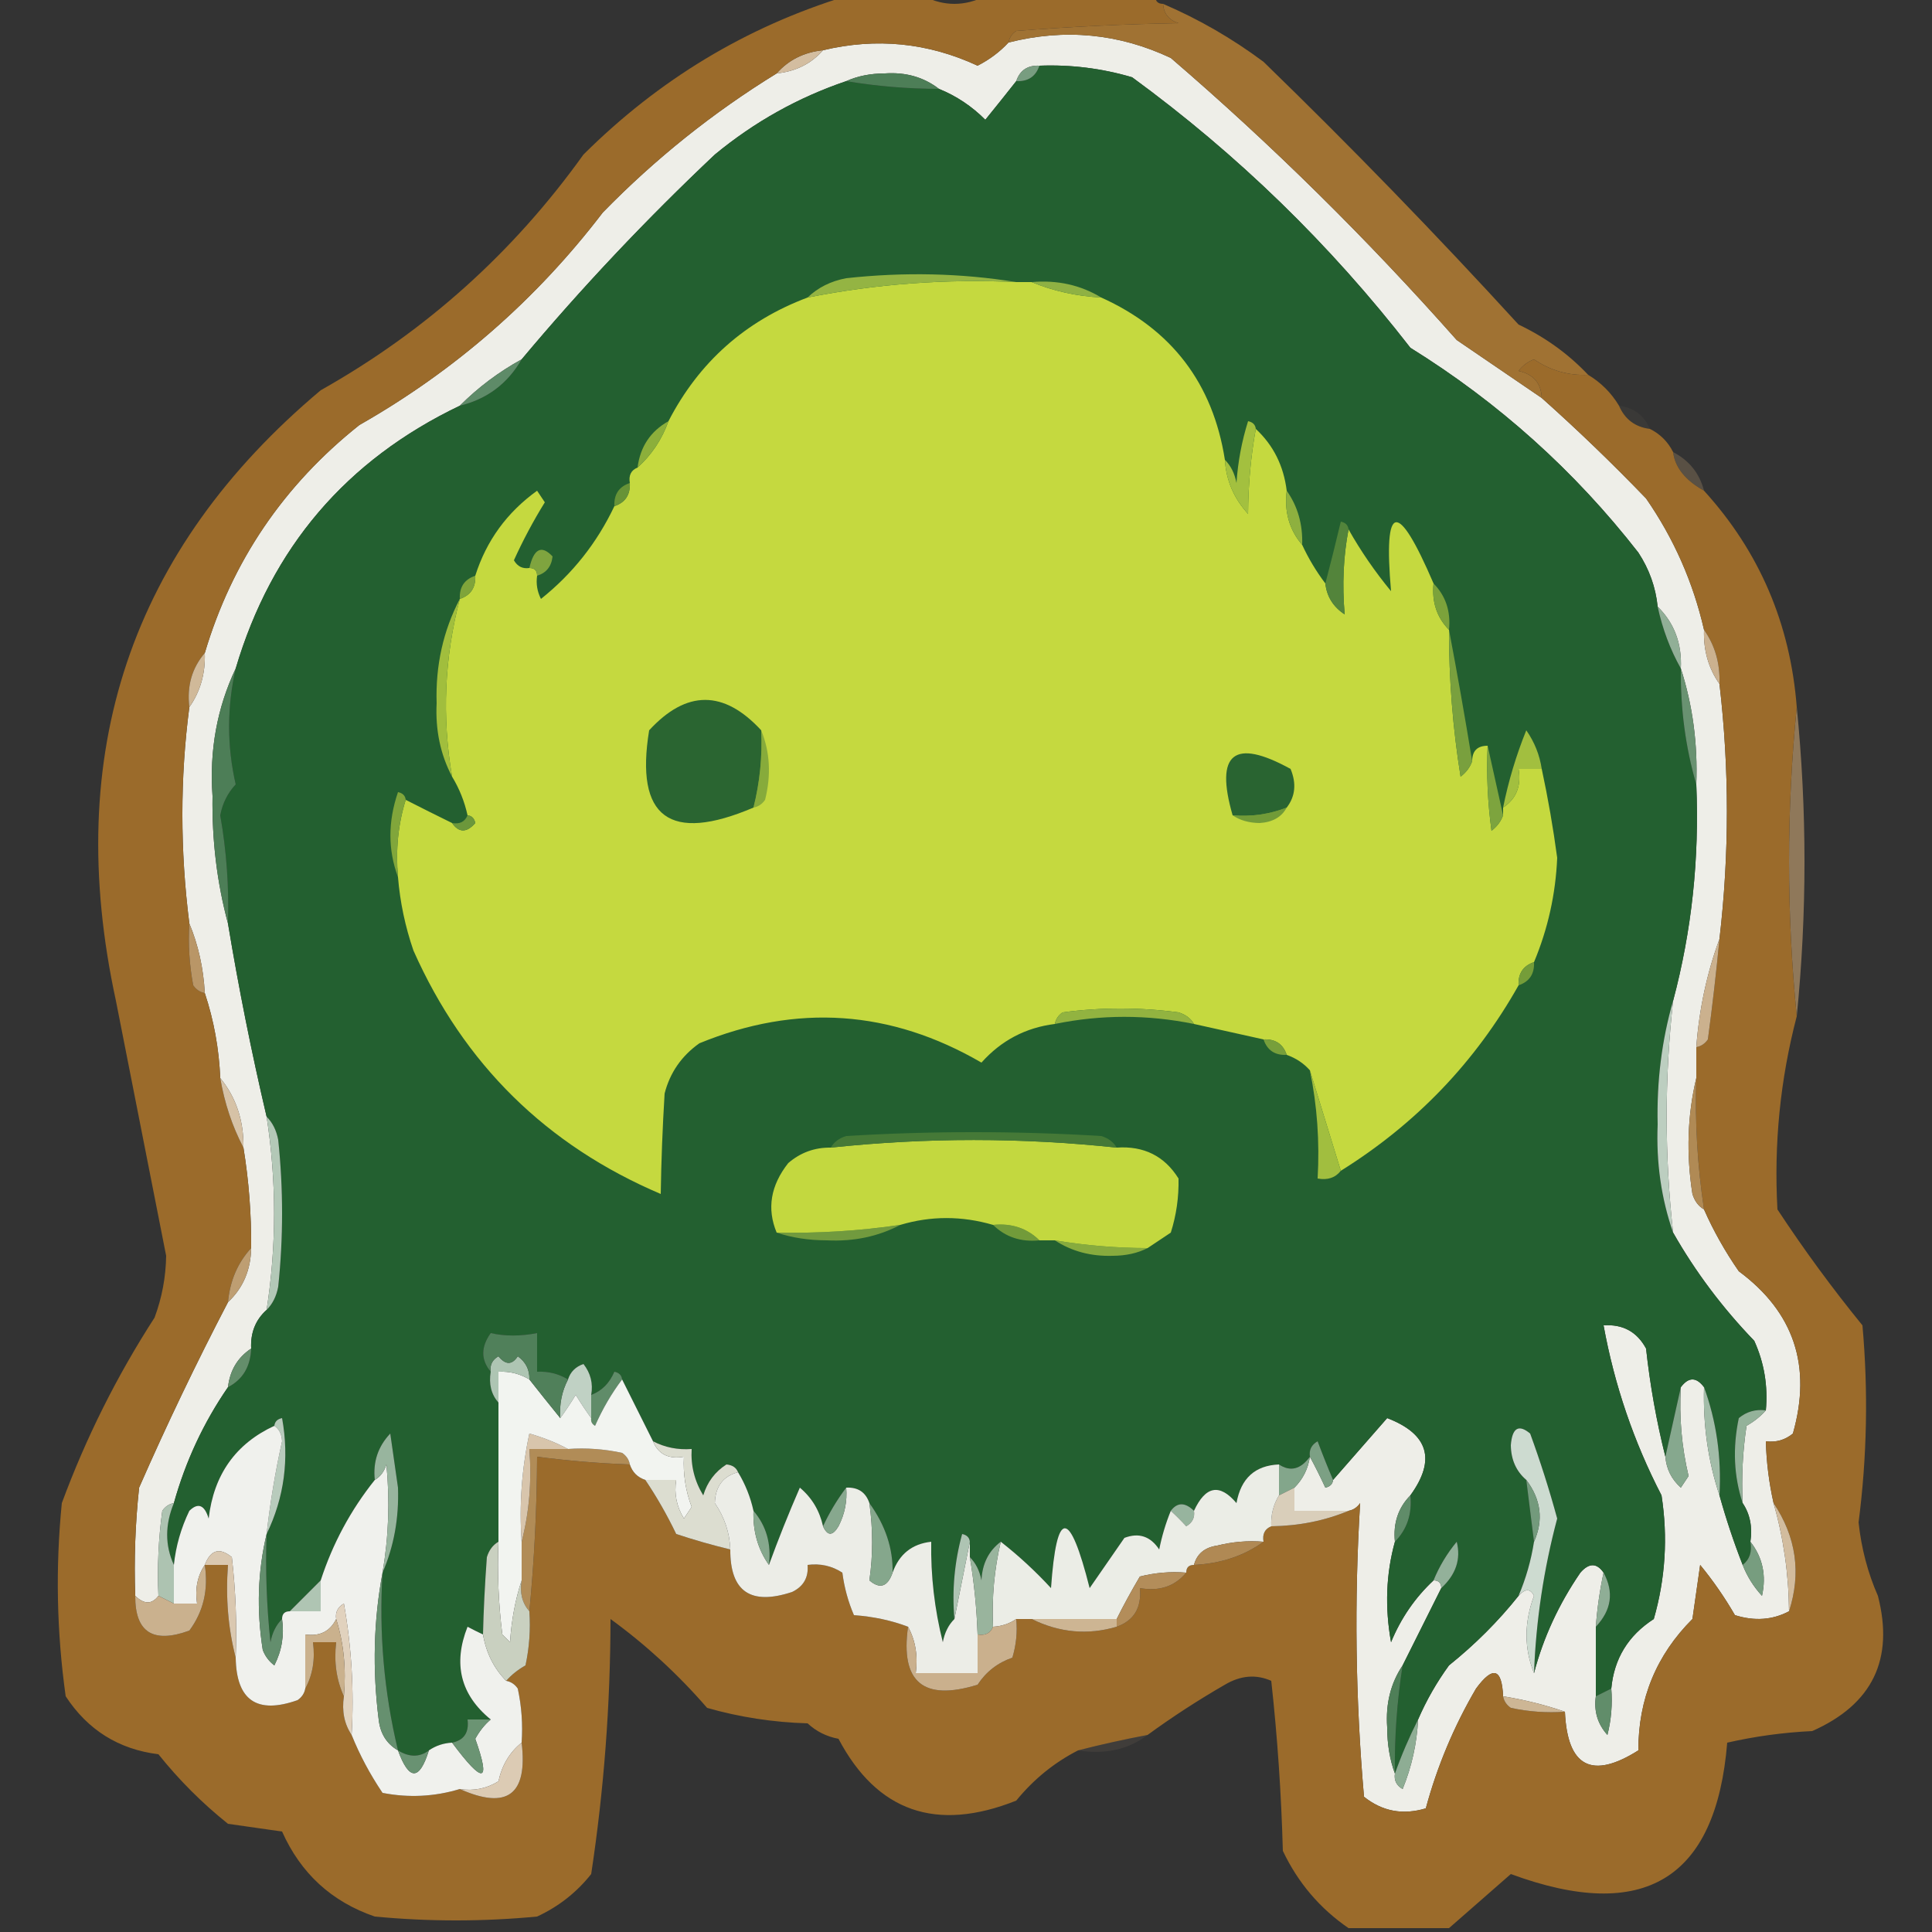 <?xml version="1.0" encoding="UTF-8"?>
<!DOCTYPE svg>
<svg xmlns="http://www.w3.org/2000/svg" version="1.1" width="250px" height="250px" style="shape-rendering:geometricPrecision; text-rendering:geometricPrecision; image-rendering:optimizeQuality; fill-rule:evenodd; clip-rule:evenodd" xmlns:xlink="http://www.w3.org/1999/xlink">
<rect width="100%" height="100%" fill="#333333" stroke="none"/>
<g><path style="opacity:1" fill="#eeeee8" d="M 199.5,51.5 C 204.105,55.602 208.605,59.936 213,64.5C 216.594,69.688 219.094,75.355 220.5,81.5C 220.41,84.152 221.076,86.486 222.5,88.5C 223.781,99.489 223.781,110.489 222.5,121.5C 220.87,125.911 219.87,130.578 219.5,135.5C 219.5,136.833 219.5,138.167 219.5,139.5C 218.35,144.316 218.184,149.316 219,154.5C 219.278,155.416 219.778,156.082 220.5,156.5C 221.723,159.274 223.223,161.941 225,164.5C 232.145,169.786 234.479,176.786 232,185.5C 230.989,186.337 229.822,186.67 228.5,186.5C 228.575,189.206 228.908,191.873 229.5,194.5C 230.796,199.062 231.462,203.729 231.5,208.5C 229.372,209.629 227.039,209.796 224.5,209C 223.181,206.715 221.681,204.548 220,202.5C 219.667,204.833 219.333,207.167 219,209.5C 214.332,214.162 211.999,219.828 212,226.5C 205.983,230.3 202.816,228.633 202.5,221.5C 199.997,220.629 197.33,219.963 194.5,219.5C 194.344,215.865 193.178,215.532 191,218.5C 188.138,223.389 185.971,228.555 184.5,234C 181.534,234.895 178.867,234.395 176.5,232.5C 175.394,219.793 175.227,207.126 176,194.5C 175.617,195.056 175.117,195.389 174.5,195.5C 172.167,195.5 169.833,195.5 167.5,195.5C 167.5,194.5 167.5,193.5 167.5,192.5C 168.6,191.395 169.267,190.062 169.5,188.5C 170.161,189.718 170.828,191.051 171.5,192.5C 172.107,192.376 172.44,192.043 172.5,191.5C 174.811,188.853 177.144,186.186 179.5,183.5C 184.846,185.555 185.846,188.888 182.5,193.5C 180.926,195.102 180.259,197.102 180.5,199.5C 179.353,203.646 179.186,207.98 180,212.5C 181.276,209.401 183.11,206.734 185.5,204.5C 186.167,204.5 186.5,204.833 186.5,205.5C 184.82,208.86 183.153,212.193 181.5,215.5C 179.953,217.807 179.287,220.473 179.5,223.5C 179.505,225.696 179.838,227.696 180.5,229.5C 180.369,230.376 180.702,231.043 181.5,231.5C 182.678,228.609 183.345,225.609 183.5,222.5C 184.569,220.031 185.902,217.698 187.5,215.5C 190.882,212.785 193.882,209.785 196.5,206.5C 197.363,205.537 198.03,205.537 198.5,206.5C 197.212,209.967 197.212,213.3 198.5,216.5C 199.708,211.908 201.708,207.574 204.5,203.5C 205.614,202.224 206.614,202.224 207.5,203.5C 207.007,205.806 206.674,208.139 206.5,210.5C 206.5,213.5 206.5,216.5 206.5,219.5C 206.231,221.429 206.731,223.095 208,224.5C 208.495,222.527 208.662,220.527 208.5,218.5C 208.858,214.633 210.691,211.633 214,209.5C 215.506,204.254 215.839,198.921 215,193.5C 211.408,186.557 208.908,179.224 207.5,171.5C 209.993,171.329 211.826,172.329 213,174.5C 213.516,179.243 214.349,183.91 215.5,188.5C 215.628,190.09 216.295,191.423 217.5,192.5C 217.833,192 218.167,191.5 218.5,191C 217.606,187.224 217.272,183.39 217.5,179.5C 218.5,178.167 219.5,178.167 220.5,179.5C 220.362,184.414 221.028,189.081 222.5,193.5C 223.346,196.548 224.346,199.548 225.5,202.5C 226.072,203.973 226.905,205.307 228,206.5C 228.588,203.861 228.088,201.527 226.5,199.5C 226.784,197.585 226.451,195.919 225.5,194.5C 225.335,191.15 225.502,187.817 226,184.5C 226.995,183.934 227.828,183.267 228.5,182.5C 228.789,179.351 228.289,176.351 227,173.5C 222.874,169.22 219.374,164.554 216.5,159.5C 215.387,149.512 215.387,139.512 216.5,129.5C 218.908,120.457 219.908,111.124 219.5,101.5C 219.698,96.25 219.031,91.25 217.5,86.5C 217.655,83.284 216.655,80.617 214.5,78.5C 214.245,75.984 213.411,73.65 212,71.5C 203.761,60.929 193.928,52.096 182.5,45C 172.128,31.628 160.128,19.961 146.5,10C 142.582,8.844 138.582,8.344 134.5,8.5C 132.973,8.427 131.973,9.094 131.5,10.5C 130.221,12.123 128.887,13.79 127.5,15.5C 125.754,13.748 123.754,12.415 121.5,11.5C 119.538,9.983 117.205,9.316 114.5,9.5C 112.631,9.507 110.964,9.84 109.5,10.5C 103.274,12.614 97.607,15.781 92.5,20C 83.596,28.401 75.263,37.234 67.5,46.5C 64.545,48.122 61.879,50.122 59.5,52.5C 44.797,59.536 35.13,70.87 30.5,86.5C 28.083,91.609 27.083,97.109 27.5,103C 27.415,108.734 28.082,114.234 29.5,119.5C 30.888,127.879 32.555,136.212 34.5,144.5C 35.792,152.838 35.792,161.171 34.5,169.5C 33.069,170.78 32.402,172.447 32.5,174.5C 30.75,175.659 29.75,177.326 29.5,179.5C 26.352,184.067 24.019,189.067 22.5,194.5C 21.883,194.611 21.383,194.944 21,195.5C 20.501,199.152 20.335,202.818 20.5,206.5C 19.652,207.625 18.652,207.625 17.5,206.5C 17.334,201.821 17.501,197.155 18,192.5C 21.574,184.352 25.408,176.352 29.5,168.5C 31.448,166.68 32.448,164.346 32.5,161.5C 32.533,157.131 32.2,152.798 31.5,148.5C 31.554,145.008 30.554,142.008 28.5,139.5C 28.341,135.709 27.675,132.042 26.5,128.5C 26.324,125.273 25.657,122.273 24.5,119.5C 23.298,110.014 23.298,100.681 24.5,91.5C 25.924,89.486 26.59,87.152 26.5,84.5C 30.029,72.63 36.695,62.797 46.5,55C 58.877,47.954 69.377,38.787 78,27.5C 84.773,20.557 92.273,14.557 100.5,9.5C 102.967,9.245 104.967,8.245 106.5,6.5C 113.406,4.853 120.072,5.52 126.5,8.5C 128.041,7.714 129.374,6.714 130.5,5.5C 137.775,3.662 144.775,4.328 151.5,7.5C 164.543,18.708 176.876,30.875 188.5,44C 192.195,46.51 195.862,49.01 199.5,51.5 Z"/></g>
<g><path style="opacity:1" fill="#d3bda0" d="M 106.5,6.5 C 104.967,8.245 102.967,9.245 100.5,9.5C 102.033,7.755 104.033,6.755 106.5,6.5 Z"/></g>
<g><path style="opacity:1" fill="#236030" d="M 134.5,8.5 C 138.582,8.344 142.582,8.844 146.5,10C 160.128,19.961 172.128,31.628 182.5,45C 193.928,52.096 203.761,60.929 212,71.5C 213.411,73.65 214.245,75.984 214.5,78.5C 215.129,81.397 216.129,84.064 217.5,86.5C 217.444,91.731 218.111,96.731 219.5,101.5C 219.908,111.124 218.908,120.457 216.5,129.5C 215.035,134.59 214.368,139.923 214.5,145.5C 214.3,150.437 214.967,155.104 216.5,159.5C 219.374,164.554 222.874,169.22 227,173.5C 228.289,176.351 228.789,179.351 228.5,182.5C 227.178,182.33 226.011,182.663 225,183.5C 224.19,187.358 224.357,191.024 225.5,194.5C 226.451,195.919 226.784,197.585 226.5,199.5C 226.737,200.791 226.404,201.791 225.5,202.5C 224.346,199.548 223.346,196.548 222.5,193.5C 222.771,188.566 222.104,183.9 220.5,179.5C 219.5,178.167 218.5,178.167 217.5,179.5C 216.833,182.5 216.167,185.5 215.5,188.5C 214.349,183.91 213.516,179.243 213,174.5C 211.826,172.329 209.993,171.329 207.5,171.5C 208.908,179.224 211.408,186.557 215,193.5C 215.839,198.921 215.506,204.254 214,209.5C 210.691,211.633 208.858,214.633 208.5,218.5C 207.833,218.833 207.167,219.167 206.5,219.5C 206.5,216.5 206.5,213.5 206.5,210.5C 208.534,208.345 208.867,206.012 207.5,203.5C 206.614,202.224 205.614,202.224 204.5,203.5C 201.708,207.574 199.708,211.908 198.5,216.5C 198.754,209.725 199.754,203.058 201.5,196.5C 200.486,192.775 199.319,189.108 198,185.5C 196.513,184.259 195.68,184.759 195.5,187C 195.525,188.876 196.191,190.376 197.5,191.5C 197.833,194.167 198.167,196.833 198.5,199.5C 198.122,201.921 197.455,204.254 196.5,206.5C 193.882,209.785 190.882,212.785 187.5,215.5C 185.902,217.698 184.569,220.031 183.5,222.5C 182.349,224.779 181.349,227.112 180.5,229.5C 180.437,224.797 180.771,220.13 181.5,215.5C 183.153,212.193 184.82,208.86 186.5,205.5C 188.399,203.747 189.065,201.747 188.5,199.5C 187.237,201.029 186.237,202.695 185.5,204.5C 183.11,206.734 181.276,209.401 180,212.5C 179.186,207.98 179.353,203.646 180.5,199.5C 182.074,197.898 182.741,195.898 182.5,193.5C 185.846,188.888 184.846,185.555 179.5,183.5C 177.144,186.186 174.811,188.853 172.5,191.5C 171.837,189.958 171.17,188.291 170.5,186.5C 169.702,186.957 169.369,187.624 169.5,188.5C 168.295,190.138 166.962,190.471 165.5,189.5C 162.405,189.626 160.572,191.293 160,194.5C 157.827,191.933 155.994,192.266 154.5,195.5C 153.348,194.375 152.348,194.375 151.5,195.5C 150.852,197.086 150.352,198.753 150,200.5C 148.867,198.789 147.367,198.289 145.5,199C 144,201.167 142.5,203.333 141,205.5C 138.394,195.179 136.727,195.179 136,205.5C 133.963,203.294 131.797,201.294 129.5,199.5C 127.933,200.681 127.099,202.347 127,204.5C 126.768,203.263 126.268,202.263 125.5,201.5C 125.5,200.833 125.5,200.167 125.5,199.5C 125.44,198.957 125.107,198.624 124.5,198.5C 123.511,202.107 123.177,205.774 123.5,209.5C 122.732,210.263 122.232,211.263 122,212.5C 120.925,208.23 120.425,203.897 120.5,199.5C 118.019,199.774 116.353,201.107 115.5,203.5C 115.572,200.379 114.572,197.379 112.5,194.5C 112.027,193.094 111.027,192.427 109.5,192.5C 108.313,194.072 107.313,195.739 106.5,197.5C 106.051,195.467 105.051,193.8 103.5,192.5C 102.042,195.849 100.708,199.182 99.5,202.5C 99.829,199.772 99.163,197.438 97.5,195.5C 97.108,193.716 96.441,192.05 95.5,190.5C 95.265,189.903 94.765,189.57 94,189.5C 92.523,190.444 91.523,191.777 91,193.5C 89.872,191.655 89.372,189.655 89.5,187.5C 87.709,187.634 86.042,187.301 84.5,186.5C 83.147,183.795 81.814,181.128 80.5,178.5C 80.44,177.957 80.107,177.624 79.5,177.5C 78.859,178.993 77.859,179.993 76.5,180.5C 76.762,179.022 76.429,177.689 75.5,176.5C 74.478,176.855 73.811,177.522 73.5,178.5C 72.292,177.766 70.959,177.433 69.5,177.5C 69.5,175.833 69.5,174.167 69.5,172.5C 67.326,172.92 65.326,172.92 63.5,172.5C 62.212,174.299 62.212,175.965 63.5,177.5C 63.232,179.099 63.566,180.432 64.5,181.5C 64.5,187.5 64.5,193.5 64.5,199.5C 63.778,199.918 63.278,200.584 63,201.5C 62.738,205.07 62.572,208.403 62.5,211.5C 61.85,211.196 61.184,210.863 60.5,210.5C 58.593,215.313 59.593,219.313 63.5,222.5C 62.5,222.5 61.5,222.5 60.5,222.5C 60.715,224.179 60.048,225.179 58.5,225.5C 57.391,225.557 56.391,225.89 55.5,226.5C 54.298,227.405 52.964,227.405 51.5,226.5C 49.692,218.979 49.025,211.312 49.5,203.5C 50.97,200.114 51.637,196.447 51.5,192.5C 51.167,190.167 50.833,187.833 50.5,185.5C 48.914,187.173 48.247,189.173 48.5,191.5C 45.386,195.394 43.052,199.728 41.5,204.5C 40.167,205.833 38.833,207.167 37.5,208.5C 36.833,208.5 36.5,208.833 36.5,209.5C 35.732,210.263 35.232,211.263 35,212.5C 34.501,207.845 34.334,203.179 34.5,198.5C 36.786,193.774 37.453,188.774 36.5,183.5C 35.893,183.624 35.56,183.957 35.5,184.5C 30.489,186.822 27.656,190.822 27,196.5C 26.465,194.729 25.631,194.396 24.5,195.5C 23.423,197.729 22.756,200.063 22.5,202.5C 21.343,199.974 21.343,197.307 22.5,194.5C 24.019,189.067 26.352,184.067 29.5,179.5C 31.408,178.514 32.408,176.848 32.5,174.5C 32.402,172.447 33.069,170.78 34.5,169.5C 35.268,168.737 35.768,167.737 36,166.5C 36.667,160.167 36.667,153.833 36,147.5C 35.768,146.263 35.268,145.263 34.5,144.5C 32.555,136.212 30.888,127.879 29.5,119.5C 29.648,114.799 29.315,110.132 28.5,105.5C 28.79,103.956 29.456,102.623 30.5,101.5C 29.362,96.524 29.362,91.524 30.5,86.5C 35.13,70.87 44.797,59.536 59.5,52.5C 63.02,51.647 65.687,49.647 67.5,46.5C 75.263,37.234 83.596,28.401 92.5,20C 97.607,15.781 103.274,12.614 109.5,10.5C 113.466,11.162 117.466,11.495 121.5,11.5C 123.754,12.415 125.754,13.748 127.5,15.5C 128.887,13.79 130.221,12.123 131.5,10.5C 133.027,10.573 134.027,9.906 134.5,8.5 Z"/></g>
<g><path style="opacity:1" fill="#789d80" d="M 134.5,8.5 C 134.027,9.906 133.027,10.573 131.5,10.5C 131.973,9.094 132.973,8.427 134.5,8.5 Z"/></g>
<g><path style="opacity:1" fill="#4d7e57" d="M 109.5,10.5 C 110.964,9.84 112.631,9.507 114.5,9.5C 117.205,9.316 119.538,9.983 121.5,11.5C 117.466,11.495 113.466,11.162 109.5,10.5 Z"/></g>
<g><path style="opacity:1" fill="#a07233" d="M 150.5,0.5 C 155.105,2.471 159.438,4.971 163.5,8C 174.781,18.949 185.781,30.282 196.5,42C 199.961,43.643 202.961,45.809 205.5,48.5C 202.951,48.613 200.618,47.946 198.5,46.5C 197.692,46.808 197.025,47.308 196.5,48C 198.426,48.422 199.426,49.589 199.5,51.5C 195.862,49.01 192.195,46.51 188.5,44C 176.876,30.875 164.543,18.708 151.5,7.5C 144.775,4.328 137.775,3.662 130.5,5.5C 130.611,4.883 130.944,4.383 131.5,4C 138.624,3.449 145.624,3.115 152.5,3C 151.244,2.583 150.577,1.75 150.5,0.5 Z"/></g>
<g><path style="opacity:1" fill="#c5d93f" d="M 131.5,36.5 C 132.167,36.5 132.833,36.5 133.5,36.5C 136.273,37.657 139.273,38.324 142.5,38.5C 151.616,42.616 156.95,49.616 158.5,59.5C 158.659,62.155 159.659,64.488 161.5,66.5C 161.519,62.739 161.852,59.072 162.5,55.5C 164.771,57.612 166.104,60.279 166.5,63.5C 166.171,66.228 166.837,68.561 168.5,70.5C 169.313,72.261 170.313,73.927 171.5,75.5C 171.685,77.196 172.519,78.529 174,79.5C 173.664,75.667 173.831,72 174.5,68.5C 176.067,71.283 177.9,73.949 180,76.5C 178.994,64.948 180.827,64.614 185.5,75.5C 185.259,77.898 185.926,79.898 187.5,81.5C 187.488,87.871 187.988,94.204 189,100.5C 189.717,99.956 190.217,99.289 190.5,98.5C 190.5,97.167 191.167,96.5 192.5,96.5C 192.335,100.182 192.501,103.848 193,107.5C 193.717,106.956 194.217,106.289 194.5,105.5C 194.5,105.167 194.5,104.833 194.5,104.5C 196.213,103.365 196.88,101.698 196.5,99.5C 197.5,99.5 198.5,99.5 199.5,99.5C 200.312,103.276 200.979,107.109 201.5,111C 201.3,115.69 200.3,120.19 198.5,124.5C 197.094,124.973 196.427,125.973 196.5,127.5C 190.914,137.421 183.247,145.421 173.5,151.5C 172.167,147.167 170.833,142.833 169.5,138.5C 168.71,137.599 167.71,136.932 166.5,136.5C 166.027,135.094 165.027,134.427 163.5,134.5C 160.5,133.833 157.5,133.167 154.5,132.5C 154.082,131.778 153.416,131.278 152.5,131C 147.5,130.333 142.5,130.333 137.5,131C 136.944,131.383 136.611,131.883 136.5,132.5C 132.719,132.974 129.552,134.641 127,137.5C 115.262,130.677 103.096,129.843 90.5,135C 88.19,136.637 86.69,138.804 86,141.5C 85.729,145.954 85.563,150.287 85.5,154.5C 70.702,148.202 60.035,137.702 53.5,123C 52.434,119.906 51.768,116.74 51.5,113.5C 51.187,109.958 51.521,106.625 52.5,103.5C 54.517,104.529 56.517,105.529 58.5,106.5C 59.386,107.776 60.386,107.776 61.5,106.5C 61.376,105.893 61.043,105.56 60.5,105.5C 60.108,103.716 59.441,102.05 58.5,100.5C 57.172,92.773 57.505,85.106 59.5,77.5C 60.906,77.027 61.573,76.027 61.5,74.5C 62.936,69.969 65.603,66.302 69.5,63.5C 69.833,64 70.167,64.5 70.5,65C 69.014,67.398 67.681,69.898 66.5,72.5C 66.957,73.297 67.624,73.631 68.5,73.5C 69.167,73.5 69.5,73.833 69.5,74.5C 69.35,75.552 69.517,76.552 70,77.5C 74.081,74.249 77.248,70.249 79.5,65.5C 80.906,65.027 81.573,64.027 81.5,62.5C 81.328,61.508 81.662,60.842 82.5,60.5C 84.326,58.852 85.66,56.852 86.5,54.5C 90.446,46.86 96.446,41.526 104.5,38.5C 113.383,36.738 122.383,36.072 131.5,36.5 Z"/></g>
<g><path style="opacity:1" fill="#8fb143" d="M 133.5,36.5 C 136.829,36.215 139.829,36.882 142.5,38.5C 139.273,38.324 136.273,37.657 133.5,36.5 Z"/></g>
<g><path style="opacity:1" fill="#94b443" d="M 131.5,36.5 C 122.383,36.072 113.383,36.738 104.5,38.5C 105.842,37.207 107.509,36.374 109.5,36C 117.012,35.178 124.345,35.345 131.5,36.5 Z"/></g>
<g><path style="opacity:0.047" fill="#caaf8b" d="M 209.5,52.5 C 211.404,52.738 212.738,53.738 213.5,55.5C 211.596,55.262 210.262,54.262 209.5,52.5 Z"/></g>
<g><path style="opacity:0.278" fill="#bd9d72" d="M 216.5,58.5 C 218.587,59.585 219.92,61.251 220.5,63.5C 218.071,62.145 216.738,60.478 216.5,58.5 Z"/></g>
<g><path style="opacity:0.678" fill="#bb9a6d" d="M 232.5,91.5 C 233.833,104.833 233.833,118.167 232.5,131.5C 231.167,118.167 231.167,104.833 232.5,91.5 Z"/></g>
<g><path style="opacity:0.984" fill="#9c6c2b" d="M 109.5,-0.5 C 112.833,-0.5 116.167,-0.5 119.5,-0.5C 122.167,0.833 124.833,0.833 127.5,-0.5C 134.833,-0.5 142.167,-0.5 149.5,-0.5C 149.5,0.167 149.833,0.5 150.5,0.5C 150.577,1.75 151.244,2.583 152.5,3C 145.624,3.115 138.624,3.449 131.5,4C 130.944,4.383 130.611,4.883 130.5,5.5C 129.374,6.714 128.041,7.714 126.5,8.5C 120.072,5.52 113.406,4.853 106.5,6.5C 104.033,6.755 102.033,7.755 100.5,9.5C 92.273,14.557 84.773,20.557 78,27.5C 69.377,38.787 58.877,47.954 46.5,55C 36.695,62.797 30.029,72.63 26.5,84.5C 24.837,86.439 24.171,88.772 24.5,91.5C 23.298,100.681 23.298,110.014 24.5,119.5C 24.336,122.187 24.503,124.854 25,127.5C 25.383,128.056 25.883,128.389 26.5,128.5C 27.675,132.042 28.341,135.709 28.5,139.5C 29.054,142.746 30.054,145.746 31.5,148.5C 32.2,152.798 32.533,157.131 32.5,161.5C 30.759,163.395 29.759,165.728 29.5,168.5C 25.408,176.352 21.574,184.352 18,192.5C 17.501,197.155 17.334,201.821 17.5,206.5C 17.468,211.213 19.801,212.713 24.5,211C 26.321,208.544 26.988,205.711 26.5,202.5C 27.5,202.5 28.5,202.5 29.5,202.5C 29.183,206.702 29.517,210.702 30.5,214.5C 30.58,220.022 33.247,221.856 38.5,220C 39.056,219.617 39.389,219.117 39.5,218.5C 40.461,216.735 40.795,214.735 40.5,212.5C 41.5,212.5 42.5,212.5 43.5,212.5C 43.198,215.059 43.532,217.393 44.5,219.5C 44.215,221.415 44.549,223.081 45.5,224.5C 46.539,227.083 47.872,229.583 49.5,232C 52.888,232.659 56.221,232.492 59.5,231.5C 65.642,234.231 68.309,232.231 67.5,225.5C 67.663,223.143 67.497,220.81 67,218.5C 66.617,217.944 66.117,217.611 65.5,217.5C 66.172,216.733 67.005,216.066 68,215.5C 68.497,213.19 68.663,210.857 68.5,208.5C 69.139,201.852 69.473,195.186 69.5,188.5C 73.481,189.021 77.481,189.354 81.5,189.5C 81.833,190.5 82.5,191.167 83.5,191.5C 84.979,193.69 86.312,196.024 87.5,198.5C 89.843,199.275 92.177,199.942 94.5,200.5C 94.468,205.946 97.135,207.78 102.5,206C 103.973,205.29 104.64,204.124 104.5,202.5C 106.144,202.286 107.644,202.62 109,203.5C 109.251,205.433 109.751,207.266 110.5,209C 113.036,209.186 115.369,209.686 117.5,210.5C 116.49,217.672 119.49,220.172 126.5,218C 127.595,216.325 129.095,215.158 131,214.5C 131.494,212.866 131.66,211.199 131.5,209.5C 132.167,209.5 132.833,209.5 133.5,209.5C 137.094,211.27 140.76,211.603 144.5,210.5C 146.741,209.7 147.741,208.034 147.5,205.5C 150.01,205.946 152.01,205.28 153.5,203.5C 153.5,202.833 153.833,202.5 154.5,202.5C 157.984,202.323 160.984,201.323 163.5,199.5C 163.328,198.508 163.662,197.842 164.5,197.5C 168.078,197.451 171.411,196.785 174.5,195.5C 175.117,195.389 175.617,195.056 176,194.5C 175.227,207.126 175.394,219.793 176.5,232.5C 178.867,234.395 181.534,234.895 184.5,234C 185.971,228.555 188.138,223.389 191,218.5C 193.178,215.532 194.344,215.865 194.5,219.5C 194.611,220.117 194.944,220.617 195.5,221C 197.81,221.497 200.143,221.663 202.5,221.5C 202.816,228.633 205.983,230.3 212,226.5C 211.999,219.828 214.332,214.162 219,209.5C 219.333,207.167 219.667,204.833 220,202.5C 221.681,204.548 223.181,206.715 224.5,209C 227.039,209.796 229.372,209.629 231.5,208.5C 233.097,203.552 232.431,198.886 229.5,194.5C 228.908,191.873 228.575,189.206 228.5,186.5C 229.822,186.67 230.989,186.337 232,185.5C 234.479,176.786 232.145,169.786 225,164.5C 223.223,161.941 221.723,159.274 220.5,156.5C 219.646,150.879 219.313,145.212 219.5,139.5C 219.5,138.167 219.5,136.833 219.5,135.5C 220.117,135.389 220.617,135.056 221,134.5C 221.583,130.168 222.083,125.835 222.5,121.5C 223.781,110.489 223.781,99.489 222.5,88.5C 222.59,85.848 221.924,83.514 220.5,81.5C 219.094,75.355 216.594,69.688 213,64.5C 208.605,59.936 204.105,55.602 199.5,51.5C 199.426,49.589 198.426,48.422 196.5,48C 197.025,47.308 197.692,46.808 198.5,46.5C 200.618,47.946 202.951,48.613 205.5,48.5C 207.167,49.5 208.5,50.833 209.5,52.5C 210.262,54.262 211.596,55.262 213.5,55.5C 214.833,56.167 215.833,57.167 216.5,58.5C 216.738,60.478 218.071,62.145 220.5,63.5C 227.662,71.376 231.662,80.709 232.5,91.5C 231.167,104.833 231.167,118.167 232.5,131.5C 230.361,139.678 229.528,148.011 230,156.5C 233.434,161.716 237.101,166.716 241,171.5C 241.76,180.025 241.593,188.525 240.5,197C 240.859,200.358 241.693,203.525 243,206.5C 245.123,214.718 242.289,220.551 234.5,224C 230.789,224.175 227.122,224.675 223.5,225.5C 222.057,243.189 212.724,248.855 195.5,242.5C 192.788,244.885 190.122,247.218 187.5,249.5C 183.167,249.5 178.833,249.5 174.5,249.5C 170.784,246.948 167.951,243.615 166,239.5C 165.8,232.117 165.3,224.784 164.5,217.5C 162.534,216.628 160.534,216.795 158.5,218C 154.997,220.022 151.663,222.189 148.5,224.5C 145.39,225.088 142.39,225.755 139.5,226.5C 136.418,228.075 133.751,230.242 131.5,233C 121.162,237.113 113.495,234.446 108.5,225C 106.956,224.71 105.623,224.044 104.5,223C 100.049,222.87 95.716,222.204 91.5,221C 87.758,216.676 83.591,212.842 79,209.5C 78.985,220.596 78.151,231.596 76.5,242.5C 74.622,244.874 72.288,246.708 69.5,248C 62.5,248.667 55.5,248.667 48.5,248C 42.921,246.089 38.921,242.423 36.5,237C 34.167,236.667 31.833,236.333 29.5,236C 26.167,233.333 23.167,230.333 20.5,227C 15.357,226.362 11.357,223.862 8.5,219.5C 7.335,211.187 7.168,202.853 8,194.5C 11.122,186.049 15.122,178.049 20,170.5C 20.958,167.925 21.458,165.259 21.5,162.5C 19.346,151.515 17.179,140.515 15,129.5C 8.059,97.496 16.892,71.163 41.5,50.5C 55.077,42.861 66.41,32.694 75.5,20C 85.236,10.308 96.569,3.475 109.5,-0.5 Z"/></g>
<g><path style="opacity:1" fill="#b18c57" d="M 73.5,187.5 C 75.857,187.337 78.19,187.503 80.5,188C 81.056,188.383 81.389,188.883 81.5,189.5C 77.481,189.354 73.481,189.021 69.5,188.5C 69.473,195.186 69.139,201.852 68.5,208.5C 67.566,207.432 67.232,206.099 67.5,204.5C 67.5,202.833 67.5,201.167 67.5,199.5C 68.483,195.702 68.817,191.702 68.5,187.5C 70.167,187.5 71.833,187.5 73.5,187.5 Z"/></g>
<g><path style="opacity:1" fill="#a2bca8" d="M 220.5,179.5 C 222.104,183.9 222.771,188.566 222.5,193.5C 221.028,189.081 220.362,184.414 220.5,179.5 Z"/></g>
<g><path style="opacity:1" fill="#d8c5ac" d="M 73.5,187.5 C 71.833,187.5 70.167,187.5 68.5,187.5C 68.817,191.702 68.483,195.702 67.5,199.5C 67.173,194.786 67.507,190.12 68.5,185.5C 70.336,186.028 72.003,186.694 73.5,187.5 Z"/></g>
<g><path style="opacity:1" fill="#b8cbbc" d="M 35.5,184.5 C 35.56,183.957 35.893,183.624 36.5,183.5C 37.453,188.774 36.786,193.774 34.5,198.5C 34.949,194.473 35.616,190.473 36.5,186.5C 36.457,185.584 36.124,184.917 35.5,184.5 Z"/></g>
<g><path style="opacity:1" fill="#94b29a" d="M 228.5,182.5 C 227.828,183.267 226.995,183.934 226,184.5C 225.502,187.817 225.335,191.15 225.5,194.5C 224.357,191.024 224.19,187.358 225,183.5C 226.011,182.663 227.178,182.33 228.5,182.5 Z"/></g>
<g><path style="opacity:1" fill="#86a88e" d="M 217.5,179.5 C 217.272,183.39 217.606,187.224 218.5,191C 218.167,191.5 217.833,192 217.5,192.5C 216.295,191.423 215.628,190.09 215.5,188.5C 216.167,185.5 216.833,182.5 217.5,179.5 Z"/></g>
<g><path style="opacity:1" fill="#c0d1c4" d="M 76.5,180.5 C 76.5,181.5 76.5,182.5 76.5,183.5C 75.842,182.602 75.176,181.602 74.5,180.5C 73.824,181.602 73.158,182.602 72.5,183.5C 72.366,181.708 72.699,180.042 73.5,178.5C 73.811,177.522 74.478,176.855 75.5,176.5C 76.429,177.689 76.762,179.022 76.5,180.5 Z"/></g>
<g><path style="opacity:1" fill="#608c69" d="M 80.5,178.5 C 79.144,180.294 77.977,182.294 77,184.5C 76.601,184.272 76.435,183.938 76.5,183.5C 76.5,182.5 76.5,181.5 76.5,180.5C 77.859,179.993 78.859,178.993 79.5,177.5C 80.107,177.624 80.44,177.957 80.5,178.5 Z"/></g>
<g><path style="opacity:1" fill="#f2f4f0" d="M 68.5,178.5 C 69.835,180.196 71.168,181.862 72.5,183.5C 73.158,182.602 73.824,181.602 74.5,180.5C 75.176,181.602 75.842,182.602 76.5,183.5C 76.435,183.938 76.601,184.272 77,184.5C 77.977,182.294 79.144,180.294 80.5,178.5C 81.814,181.128 83.147,183.795 84.5,186.5C 85.183,188.176 86.517,188.843 88.5,188.5C 88.38,190.734 88.713,192.901 89.5,195C 89.167,195.5 88.833,196 88.5,196.5C 87.548,194.955 87.215,193.288 87.5,191.5C 86.167,191.5 84.833,191.5 83.5,191.5C 82.5,191.167 81.833,190.5 81.5,189.5C 81.389,188.883 81.056,188.383 80.5,188C 78.19,187.503 75.857,187.337 73.5,187.5C 72.003,186.694 70.336,186.028 68.5,185.5C 67.507,190.12 67.173,194.786 67.5,199.5C 67.5,201.167 67.5,202.833 67.5,204.5C 66.683,206.969 66.183,209.635 66,212.5C 65.667,212.167 65.333,211.833 65,211.5C 64.501,207.514 64.335,203.514 64.5,199.5C 64.5,193.5 64.5,187.5 64.5,181.5C 64.5,180.167 64.5,178.833 64.5,177.5C 65.959,177.433 67.292,177.766 68.5,178.5 Z"/></g>
<g><path style="opacity:1" fill="#648e6b" d="M 32.5,174.5 C 32.408,176.848 31.408,178.514 29.5,179.5C 29.75,177.326 30.75,175.659 32.5,174.5 Z"/></g>
<g><path style="opacity:1" fill="#aec5b3" d="M 68.5,178.5 C 67.292,177.766 65.959,177.433 64.5,177.5C 64.5,178.833 64.5,180.167 64.5,181.5C 63.566,180.432 63.232,179.099 63.5,177.5C 63.369,176.624 63.703,175.957 64.5,175.5C 65.425,176.641 66.259,176.641 67,175.5C 68.039,176.244 68.539,177.244 68.5,178.5 Z"/></g>
<g><path style="opacity:1" fill="#50805a" d="M 73.5,178.5 C 72.699,180.042 72.366,181.708 72.5,183.5C 71.168,181.862 69.835,180.196 68.5,178.5C 68.539,177.244 68.039,176.244 67,175.5C 66.259,176.641 65.425,176.641 64.5,175.5C 63.703,175.957 63.369,176.624 63.5,177.5C 62.212,175.965 62.212,174.299 63.5,172.5C 65.326,172.92 67.326,172.92 69.5,172.5C 69.5,174.167 69.5,175.833 69.5,177.5C 70.959,177.433 72.292,177.766 73.5,178.5 Z"/></g>
<g><path style="opacity:1" fill="#be9e72" d="M 32.5,161.5 C 32.448,164.346 31.448,166.68 29.5,168.5C 29.759,165.728 30.759,163.395 32.5,161.5 Z"/></g>
<g><path style="opacity:1" fill="#87ab3e" d="M 136.5,160.5 C 140.466,161.162 144.466,161.495 148.5,161.5C 147.207,162.158 145.707,162.492 144,162.5C 141.179,162.592 138.679,161.926 136.5,160.5 Z"/></g>
<g><path style="opacity:1" fill="#729b3a" d="M 128.5,158.5 C 130.898,158.259 132.898,158.926 134.5,160.5C 132.102,160.741 130.102,160.074 128.5,158.5 Z"/></g>
<g><path style="opacity:1" fill="#719a3e" d="M 116.5,158.5 C 113.644,160.006 110.477,160.672 107,160.5C 104.639,160.496 102.473,160.163 100.5,159.5C 105.87,159.608 111.203,159.275 116.5,158.5 Z"/></g>
<g><path style="opacity:1" fill="#59873c" d="M 152.5,152.5 C 153.152,153.449 153.486,154.615 153.5,156C 153.392,157.681 152.725,158.848 151.5,159.5C 152.725,158.848 153.392,157.681 153.5,156C 153.486,154.615 153.152,153.449 152.5,152.5 Z"/></g>
<g><path style="opacity:1" fill="#b3c8b7" d="M 34.5,144.5 C 35.268,145.263 35.768,146.263 36,147.5C 36.667,153.833 36.667,160.167 36,166.5C 35.768,167.737 35.268,168.737 34.5,169.5C 35.792,161.171 35.792,152.838 34.5,144.5 Z"/></g>
<g><path style="opacity:1" fill="#bccec0" d="M 216.5,129.5 C 215.387,139.512 215.387,149.512 216.5,159.5C 214.967,155.104 214.3,150.437 214.5,145.5C 214.368,139.923 215.035,134.59 216.5,129.5 Z"/></g>
<g><path style="opacity:1" fill="#c3d83f" d="M 144.5,148.5 C 148.019,148.259 150.685,149.593 152.5,152.5C 152.552,154.903 152.219,157.236 151.5,159.5C 150.5,160.167 149.5,160.833 148.5,161.5C 144.466,161.495 140.466,161.162 136.5,160.5C 135.833,160.5 135.167,160.5 134.5,160.5C 132.898,158.926 130.898,158.259 128.5,158.5C 124.452,157.322 120.452,157.322 116.5,158.5C 111.203,159.275 105.87,159.608 100.5,159.5C 99.212,156.403 99.712,153.403 102,150.5C 103.584,149.139 105.418,148.472 107.5,148.5C 119.827,147.188 132.16,147.188 144.5,148.5 Z"/></g>
<g><path style="opacity:1" fill="#457937" d="M 144.5,148.5 C 132.16,147.188 119.827,147.188 107.5,148.5C 107.918,147.778 108.584,147.278 109.5,147C 120.5,146.333 131.5,146.333 142.5,147C 143.416,147.278 144.082,147.778 144.5,148.5 Z"/></g>
<g><path style="opacity:1" fill="#b08a55" d="M 219.5,139.5 C 219.313,145.212 219.646,150.879 220.5,156.5C 219.778,156.082 219.278,155.416 219,154.5C 218.184,149.316 218.35,144.316 219.5,139.5 Z"/></g>
<g><path style="opacity:1" fill="#a1be3f" d="M 169.5,138.5 C 170.833,142.833 172.167,147.167 173.5,151.5C 172.791,152.404 171.791,152.737 170.5,152.5C 170.774,147.737 170.441,143.07 169.5,138.5 Z"/></g>
<g><path style="opacity:1" fill="#d6c2a6" d="M 28.5,139.5 C 30.554,142.008 31.554,145.008 31.5,148.5C 30.054,145.746 29.054,142.746 28.5,139.5 Z"/></g>
<g><path style="opacity:1" fill="#779f3b" d="M 163.5,134.5 C 165.027,134.427 166.027,135.094 166.5,136.5C 164.973,136.573 163.973,135.906 163.5,134.5 Z"/></g>
<g><path style="opacity:1" fill="#cbb18e" d="M 222.5,121.5 C 222.083,125.835 221.583,130.168 221,134.5C 220.617,135.056 220.117,135.389 219.5,135.5C 219.87,130.578 220.87,125.911 222.5,121.5 Z"/></g>
<g><path style="opacity:1" fill="#92b340" d="M 154.5,132.5 C 148.479,131.274 142.479,131.274 136.5,132.5C 136.611,131.883 136.944,131.383 137.5,131C 142.5,130.333 147.5,130.333 152.5,131C 153.416,131.278 154.082,131.778 154.5,132.5 Z"/></g>
<g><path style="opacity:1" fill="#759d39" d="M 198.5,124.5 C 198.573,126.027 197.906,127.027 196.5,127.5C 196.427,125.973 197.094,124.973 198.5,124.5 Z"/></g>
<g><path style="opacity:1" fill="#b99667" d="M 24.5,119.5 C 25.657,122.273 26.324,125.273 26.5,128.5C 25.883,128.389 25.383,128.056 25,127.5C 24.503,124.854 24.336,122.187 24.5,119.5 Z"/></g>
<g><path style="opacity:1" fill="#6c973b" d="M 60.5,105.5 C 61.043,105.56 61.376,105.893 61.5,106.5C 60.386,107.776 59.386,107.776 58.5,106.5C 59.492,106.672 60.158,106.338 60.5,105.5 Z"/></g>
<g><path style="opacity:1" fill="#719b38" d="M 166.5,104.5 C 165.848,105.725 164.681,106.392 163,106.5C 161.615,106.486 160.449,106.152 159.5,105.5C 161.95,105.702 164.283,105.369 166.5,104.5 Z"/></g>
<g><path style="opacity:1" fill="#7da43e" d="M 192.5,96.5 C 193.167,99.5 193.833,102.5 194.5,105.5C 194.217,106.289 193.717,106.956 193,107.5C 192.501,103.848 192.335,100.182 192.5,96.5 Z"/></g>
<g><path style="opacity:1" fill="#87ab3b" d="M 98.5,94.5 C 99.638,97.303 99.805,100.304 99,103.5C 98.617,104.056 98.117,104.389 97.5,104.5C 98.324,101.236 98.658,97.902 98.5,94.5 Z"/></g>
<g><path style="opacity:1" fill="#81a63b" d="M 52.5,103.5 C 51.521,106.625 51.187,109.958 51.5,113.5C 50.192,109.981 50.192,106.315 51.5,102.5C 52.107,102.624 52.44,102.957 52.5,103.5 Z"/></g>
<g><path style="opacity:1" fill="#4d7e57" d="M 30.5,86.5 C 29.362,91.524 29.362,96.524 30.5,101.5C 29.456,102.623 28.79,103.956 28.5,105.5C 29.315,110.132 29.648,114.799 29.5,119.5C 28.082,114.234 27.415,108.734 27.5,103C 27.083,97.109 28.083,91.609 30.5,86.5 Z"/></g>
<g><path style="opacity:1" fill="#296431" d="M 166.5,104.5 C 164.283,105.369 161.95,105.702 159.5,105.5C 157.183,97.47 159.683,95.47 167,99.5C 167.78,101.387 167.613,103.054 166.5,104.5 Z"/></g>
<g><path style="opacity:1" fill="#a2bf3f" d="M 199.5,99.5 C 198.5,99.5 197.5,99.5 196.5,99.5C 196.88,101.698 196.213,103.365 194.5,104.5C 195.188,101.082 196.188,97.749 197.5,94.5C 198.562,96.022 199.229,97.688 199.5,99.5 Z"/></g>
<g><path style="opacity:1" fill="#a1be3d" d="M 59.5,77.5 C 57.505,85.106 57.172,92.773 58.5,100.5C 56.994,97.644 56.328,94.477 56.5,91C 56.347,86.124 57.347,81.624 59.5,77.5 Z"/></g>
<g><path style="opacity:1" fill="#79a03e" d="M 187.5,81.5 C 188.573,87.156 189.573,92.823 190.5,98.5C 190.217,99.289 189.717,99.956 189,100.5C 187.988,94.204 187.488,87.871 187.5,81.5 Z"/></g>
<g><path style="opacity:1" fill="#699271" d="M 217.5,86.5 C 219.031,91.25 219.698,96.25 219.5,101.5C 218.111,96.731 217.444,91.731 217.5,86.5 Z"/></g>
<g><path style="opacity:1" fill="#2a6531" d="M 98.5,94.5 C 98.658,97.902 98.324,101.236 97.5,104.5C 86.65,109.124 82.15,105.791 84,94.5C 88.826,89.258 93.659,89.258 98.5,94.5 Z"/></g>
<g><path style="opacity:1" fill="#cbb18f" d="M 220.5,81.5 C 221.924,83.514 222.59,85.848 222.5,88.5C 221.076,86.486 220.41,84.152 220.5,81.5 Z"/></g>
<g><path style="opacity:1" fill="#d0b999" d="M 26.5,84.5 C 26.59,87.152 25.924,89.486 24.5,91.5C 24.171,88.772 24.837,86.439 26.5,84.5 Z"/></g>
<g><path style="opacity:1" fill="#91af97" d="M 214.5,78.5 C 216.655,80.617 217.655,83.284 217.5,86.5C 216.129,84.064 215.129,81.397 214.5,78.5 Z"/></g>
<g><path style="opacity:1" fill="#7ca23b" d="M 185.5,75.5 C 187.074,77.102 187.741,79.102 187.5,81.5C 185.926,79.898 185.259,77.898 185.5,75.5 Z"/></g>
<g><path style="opacity:1" fill="#53843b" d="M 174.5,68.5 C 173.831,72 173.664,75.667 174,79.5C 172.519,78.529 171.685,77.196 171.5,75.5C 172.166,72.972 172.832,70.306 173.5,67.5C 174.107,67.624 174.44,67.957 174.5,68.5 Z"/></g>
<g><path style="opacity:1" fill="#7fa43a" d="M 61.5,74.5 C 61.573,76.027 60.906,77.027 59.5,77.5C 59.427,75.973 60.094,74.973 61.5,74.5 Z"/></g>
<g><path style="opacity:1" fill="#7fa43f" d="M 69.5,74.5 C 69.5,73.833 69.167,73.5 68.5,73.5C 69.075,70.985 70.075,70.485 71.5,72C 71.361,73.301 70.695,74.134 69.5,74.5 Z"/></g>
<g><path style="opacity:1" fill="#8eb03f" d="M 166.5,63.5 C 167.924,65.514 168.59,67.848 168.5,70.5C 166.837,68.561 166.171,66.228 166.5,63.5 Z"/></g>
<g><path style="opacity:1" fill="#679337" d="M 81.5,62.5 C 81.573,64.027 80.906,65.027 79.5,65.5C 79.427,63.973 80.094,62.973 81.5,62.5 Z"/></g>
<g><path style="opacity:1" fill="#8caf3b" d="M 86.5,54.5 C 85.66,56.852 84.326,58.852 82.5,60.5C 82.845,57.802 84.178,55.802 86.5,54.5 Z"/></g>
<g><path style="opacity:1" fill="#a3c03f" d="M 162.5,55.5 C 161.852,59.072 161.519,62.739 161.5,66.5C 159.659,64.488 158.659,62.155 158.5,59.5C 159.268,60.263 159.768,61.263 160,62.5C 160.182,59.774 160.682,57.107 161.5,54.5C 162.107,54.624 162.44,54.957 162.5,55.5 Z"/></g>
<g><path style="opacity:1" fill="#5e8b68" d="M 67.5,46.5 C 65.687,49.647 63.02,51.647 59.5,52.5C 61.879,50.122 64.545,48.122 67.5,46.5 Z"/></g>
<g><path style="opacity:1" fill="#f0f1ed" d="M 35.5,184.5 C 36.124,184.917 36.457,185.584 36.5,186.5C 35.616,190.473 34.949,194.473 34.5,198.5C 33.35,203.316 33.184,208.316 34,213.5C 34.308,214.308 34.808,214.975 35.5,215.5C 36.466,213.604 36.799,211.604 36.5,209.5C 36.5,208.833 36.833,208.5 37.5,208.5C 38.833,208.5 40.167,208.5 41.5,208.5C 41.5,207.167 41.5,205.833 41.5,204.5C 43.052,199.728 45.386,195.394 48.5,191.5C 49.222,191.082 49.722,190.416 50,189.5C 50.461,194.184 50.295,198.851 49.5,203.5C 48.347,209.653 48.18,215.986 49,222.5C 49.2,224.32 50.034,225.653 51.5,226.5C 52.936,230.439 54.269,230.439 55.5,226.5C 56.391,225.89 57.391,225.557 58.5,225.5C 62.543,230.931 63.543,230.764 61.5,225C 62.056,223.989 62.722,223.156 63.5,222.5C 59.593,219.313 58.593,215.313 60.5,210.5C 61.184,210.863 61.85,211.196 62.5,211.5C 62.912,213.887 63.912,215.887 65.5,217.5C 66.117,217.611 66.617,217.944 67,218.5C 67.497,220.81 67.663,223.143 67.5,225.5C 65.957,226.736 64.957,228.402 64.5,230.5C 62.955,231.452 61.288,231.785 59.5,231.5C 56.221,232.492 52.888,232.659 49.5,232C 47.872,229.583 46.539,227.083 45.5,224.5C 45.829,218.794 45.495,213.128 44.5,207.5C 43.703,207.957 43.369,208.624 43.5,209.5C 42.713,211.104 41.38,211.771 39.5,211.5C 39.5,213.833 39.5,216.167 39.5,218.5C 39.389,219.117 39.056,219.617 38.5,220C 33.247,221.856 30.58,220.022 30.5,214.5C 30.666,210.154 30.499,205.821 30,201.5C 28.421,200.2 27.255,200.534 26.5,202.5C 25.549,203.919 25.215,205.585 25.5,207.5C 24.5,207.5 23.5,207.5 22.5,207.5C 22.5,205.833 22.5,204.167 22.5,202.5C 22.756,200.063 23.423,197.729 24.5,195.5C 25.631,194.396 26.465,194.729 27,196.5C 27.656,190.822 30.489,186.822 35.5,184.5 Z"/></g>
<g><path style="opacity:1" fill="#7ca084" d="M 172.5,191.5 C 172.44,192.043 172.107,192.376 171.5,192.5C 170.828,191.051 170.161,189.718 169.5,188.5C 169.369,187.624 169.702,186.957 170.5,186.5C 171.17,188.291 171.837,189.958 172.5,191.5 Z"/></g>
<g><path style="opacity:1" fill="#83a68b" d="M 169.5,188.5 C 169.267,190.062 168.6,191.395 167.5,192.5C 166.833,192.833 166.167,193.167 165.5,193.5C 165.5,192.167 165.5,190.833 165.5,189.5C 166.962,190.471 168.295,190.138 169.5,188.5 Z"/></g>
<g><path style="opacity:1" fill="#d9ceba" d="M 167.5,192.5 C 167.5,193.5 167.5,194.5 167.5,195.5C 169.833,195.5 172.167,195.5 174.5,195.5C 171.411,196.785 168.078,197.451 164.5,197.5C 164.433,196.041 164.766,194.708 165.5,193.5C 166.167,193.167 166.833,192.833 167.5,192.5 Z"/></g>
<g><path style="opacity:1" fill="#dcddd0" d="M 84.5,186.5 C 86.042,187.301 87.709,187.634 89.5,187.5C 89.372,189.655 89.872,191.655 91,193.5C 91.523,191.777 92.523,190.444 94,189.5C 94.765,189.57 95.265,189.903 95.5,190.5C 93.561,191.014 92.561,192.347 92.5,194.5C 93.754,196.334 94.421,198.334 94.5,200.5C 92.177,199.942 89.843,199.275 87.5,198.5C 86.312,196.024 84.979,193.69 83.5,191.5C 84.833,191.5 86.167,191.5 87.5,191.5C 87.215,193.288 87.548,194.955 88.5,196.5C 88.833,196 89.167,195.5 89.5,195C 88.713,192.901 88.38,190.734 88.5,188.5C 86.517,188.843 85.183,188.176 84.5,186.5 Z"/></g>
<g><path style="opacity:1" fill="#97b49e" d="M 151.5,195.5 C 152.348,194.375 153.348,194.375 154.5,195.5C 154.631,196.376 154.298,197.043 153.5,197.5C 152.818,196.757 152.151,196.091 151.5,195.5 Z"/></g>
<g><path style="opacity:1" fill="#cddbd0" d="M 198.5,216.5 C 197.212,213.3 197.212,209.967 198.5,206.5C 198.03,205.537 197.363,205.537 196.5,206.5C 197.455,204.254 198.122,201.921 198.5,199.5C 199.746,196.707 199.413,194.04 197.5,191.5C 196.191,190.376 195.525,188.876 195.5,187C 195.68,184.759 196.513,184.259 198,185.5C 199.319,189.108 200.486,192.775 201.5,196.5C 199.754,203.058 198.754,209.725 198.5,216.5 Z"/></g>
<g><path style="opacity:1" fill="#739a7c" d="M 197.5,191.5 C 199.413,194.04 199.746,196.707 198.5,199.5C 198.167,196.833 197.833,194.167 197.5,191.5 Z"/></g>
<g><path style="opacity:1" fill="#ebede6" d="M 165.5,189.5 C 165.5,190.833 165.5,192.167 165.5,193.5C 164.766,194.708 164.433,196.041 164.5,197.5C 163.662,197.842 163.328,198.508 163.5,199.5C 161.473,199.338 159.473,199.505 157.5,200C 155.881,200.236 154.881,201.069 154.5,202.5C 153.833,202.5 153.5,202.833 153.5,203.5C 151.473,203.338 149.473,203.505 147.5,204C 146.391,205.876 145.391,207.709 144.5,209.5C 140.833,209.5 137.167,209.5 133.5,209.5C 132.833,209.5 132.167,209.5 131.5,209.5C 130.609,210.11 129.609,210.443 128.5,210.5C 128.323,206.766 128.656,203.099 129.5,199.5C 131.797,201.294 133.963,203.294 136,205.5C 136.727,195.179 138.394,195.179 141,205.5C 142.5,203.333 144,201.167 145.5,199C 147.367,198.289 148.867,198.789 150,200.5C 150.352,198.753 150.852,197.086 151.5,195.5C 152.151,196.091 152.818,196.757 153.5,197.5C 154.298,197.043 154.631,196.376 154.5,195.5C 155.994,192.266 157.827,191.933 160,194.5C 160.572,191.293 162.405,189.626 165.5,189.5 Z"/></g>
<g><path style="opacity:1" fill="#608c69" d="M 182.5,193.5 C 182.741,195.898 182.074,197.898 180.5,199.5C 180.259,197.102 180.926,195.102 182.5,193.5 Z"/></g>
<g><path style="opacity:1" fill="#adc3b1" d="M 22.5,194.5 C 21.343,197.307 21.343,199.974 22.5,202.5C 22.5,204.167 22.5,205.833 22.5,207.5C 21.833,207.167 21.167,206.833 20.5,206.5C 20.335,202.818 20.501,199.152 21,195.5C 21.383,194.944 21.883,194.611 22.5,194.5 Z"/></g>
<g><path style="opacity:1" fill="#98b59e" d="M 49.5,203.5 C 50.295,198.851 50.461,194.184 50,189.5C 49.722,190.416 49.222,191.082 48.5,191.5C 48.247,189.173 48.914,187.173 50.5,185.5C 50.833,187.833 51.167,190.167 51.5,192.5C 51.637,196.447 50.97,200.114 49.5,203.5 Z"/></g>
<g><path style="opacity:1" fill="#b08954" d="M 163.5,199.5 C 160.984,201.323 157.984,202.323 154.5,202.5C 154.881,201.069 155.881,200.236 157.5,200C 159.473,199.505 161.473,199.338 163.5,199.5 Z"/></g>
<g><path style="opacity:1" fill="#ecede7" d="M 95.5,190.5 C 96.441,192.05 97.108,193.716 97.5,195.5C 97.409,198.152 98.076,200.485 99.5,202.5C 100.708,199.182 102.042,195.849 103.5,192.5C 105.051,193.8 106.051,195.467 106.5,197.5C 107.077,198.773 107.743,198.773 108.5,197.5C 109.309,195.929 109.643,194.262 109.5,192.5C 111.027,192.427 112.027,193.094 112.5,194.5C 112.974,197.921 112.974,201.255 112.5,204.5C 113.86,205.665 114.86,205.332 115.5,203.5C 116.353,201.107 118.019,199.774 120.5,199.5C 120.425,203.897 120.925,208.23 122,212.5C 122.232,211.263 122.732,210.263 123.5,209.5C 124.167,206.167 124.833,202.833 125.5,199.5C 125.5,200.167 125.5,200.833 125.5,201.5C 126.051,204.807 126.384,208.14 126.5,211.5C 126.5,213.167 126.5,214.833 126.5,216.5C 123.833,216.5 121.167,216.5 118.5,216.5C 118.795,214.265 118.461,212.265 117.5,210.5C 115.369,209.686 113.036,209.186 110.5,209C 109.751,207.266 109.251,205.433 109,203.5C 107.644,202.62 106.144,202.286 104.5,202.5C 104.64,204.124 103.973,205.29 102.5,206C 97.135,207.78 94.468,205.946 94.5,200.5C 94.421,198.334 93.754,196.334 92.5,194.5C 92.561,192.347 93.561,191.014 95.5,190.5 Z"/></g>
<g><path style="opacity:1" fill="#86a88d" d="M 97.5,195.5 C 99.163,197.438 99.829,199.772 99.5,202.5C 98.076,200.485 97.409,198.152 97.5,195.5 Z"/></g>
<g><path style="opacity:1" fill="#87a88e" d="M 109.5,192.5 C 109.643,194.262 109.309,195.929 108.5,197.5C 107.743,198.773 107.077,198.773 106.5,197.5C 107.313,195.739 108.313,194.072 109.5,192.5 Z"/></g>
<g><path style="opacity:1" fill="#d2bc9e" d="M 229.5,194.5 C 232.431,198.886 233.097,203.552 231.5,208.5C 231.462,203.729 230.796,199.062 229.5,194.5 Z"/></g>
<g><path style="opacity:1" fill="#85a78c" d="M 112.5,194.5 C 114.572,197.379 115.572,200.379 115.5,203.5C 114.86,205.332 113.86,205.665 112.5,204.5C 112.974,201.255 112.974,197.921 112.5,194.5 Z"/></g>
<g><path style="opacity:1" fill="#aec4b3" d="M 125.5,199.5 C 124.833,202.833 124.167,206.167 123.5,209.5C 123.177,205.774 123.511,202.107 124.5,198.5C 125.107,198.624 125.44,198.957 125.5,199.5 Z"/></g>
<g><path style="opacity:1" fill="#93b19a" d="M 186.5,205.5 C 186.5,204.833 186.167,204.5 185.5,204.5C 186.237,202.695 187.237,201.029 188.5,199.5C 189.065,201.747 188.399,203.747 186.5,205.5 Z"/></g>
<g><path style="opacity:1" fill="#dac8b0" d="M 30.5,214.5 C 29.517,210.702 29.183,206.702 29.5,202.5C 28.5,202.5 27.5,202.5 26.5,202.5C 27.255,200.534 28.421,200.2 30,201.5C 30.499,205.821 30.666,210.154 30.5,214.5 Z"/></g>
<g><path style="opacity:1" fill="#b38d5a" d="M 153.5,203.5 C 152.01,205.28 150.01,205.946 147.5,205.5C 147.741,208.034 146.741,209.7 144.5,210.5C 144.5,210.167 144.5,209.833 144.5,209.5C 145.391,207.709 146.391,205.876 147.5,204C 149.473,203.505 151.473,203.338 153.5,203.5 Z"/></g>
<g><path style="opacity:1" fill="#779d7f" d="M 226.5,199.5 C 228.088,201.527 228.588,203.861 228,206.5C 226.905,205.307 226.072,203.973 225.5,202.5C 226.404,201.791 226.737,200.791 226.5,199.5 Z"/></g>
<g><path style="opacity:1" fill="#afc5b3" d="M 41.5,204.5 C 41.5,205.833 41.5,207.167 41.5,208.5C 40.167,208.5 38.833,208.5 37.5,208.5C 38.833,207.167 40.167,205.833 41.5,204.5 Z"/></g>
<g><path style="opacity:1" fill="#99b49d" d="M 129.5,199.5 C 128.656,203.099 128.323,206.766 128.5,210.5C 128.158,211.338 127.492,211.672 126.5,211.5C 126.384,208.14 126.051,204.807 125.5,201.5C 126.268,202.263 126.768,203.263 127,204.5C 127.099,202.347 127.933,200.681 129.5,199.5 Z"/></g>
<g><path style="opacity:1" fill="#cdb593" d="M 133.5,209.5 C 137.167,209.5 140.833,209.5 144.5,209.5C 144.5,209.833 144.5,210.167 144.5,210.5C 140.76,211.603 137.094,211.27 133.5,209.5 Z"/></g>
<g><path style="opacity:1" fill="#8fae96" d="M 207.5,203.5 C 208.867,206.012 208.534,208.345 206.5,210.5C 206.674,208.139 207.007,205.806 207.5,203.5 Z"/></g>
<g><path style="opacity:1" fill="#cab18e" d="M 26.5,202.5 C 26.988,205.711 26.321,208.544 24.5,211C 19.801,212.713 17.468,211.213 17.5,206.5C 18.652,207.625 19.652,207.625 20.5,206.5C 21.167,206.833 21.833,207.167 22.5,207.5C 23.5,207.5 24.5,207.5 25.5,207.5C 25.215,205.585 25.549,203.919 26.5,202.5 Z"/></g>
<g><path style="opacity:1" fill="#e1d2be" d="M 45.5,224.5 C 44.549,223.081 44.215,221.415 44.5,219.5C 44.813,215.958 44.479,212.625 43.5,209.5C 43.369,208.624 43.703,207.957 44.5,207.5C 45.495,213.128 45.829,218.794 45.5,224.5 Z"/></g>
<g><path style="opacity:1" fill="#638e6d" d="M 34.5,198.5 C 34.334,203.179 34.501,207.845 35,212.5C 35.232,211.263 35.732,210.263 36.5,209.5C 36.799,211.604 36.466,213.604 35.5,215.5C 34.808,214.975 34.308,214.308 34,213.5C 33.184,208.316 33.35,203.316 34.5,198.5 Z"/></g>
<g><path style="opacity:1" fill="#66906f" d="M 49.5,203.5 C 49.025,211.312 49.692,218.979 51.5,226.5C 50.034,225.653 49.2,224.32 49,222.5C 48.18,215.986 48.347,209.653 49.5,203.5 Z"/></g>
<g><path style="opacity:1" fill="#c9d0c0" d="M 64.5,199.5 C 64.335,203.514 64.501,207.514 65,211.5C 65.333,211.833 65.667,212.167 66,212.5C 66.183,209.635 66.683,206.969 67.5,204.5C 67.232,206.099 67.566,207.432 68.5,208.5C 68.663,210.857 68.497,213.19 68,215.5C 67.005,216.066 66.172,216.733 65.5,217.5C 63.912,215.887 62.912,213.887 62.5,211.5C 62.572,208.403 62.738,205.07 63,201.5C 63.278,200.584 63.778,199.918 64.5,199.5 Z"/></g>
<g><path style="opacity:1" fill="#cab18d" d="M 43.5,209.5 C 44.479,212.625 44.813,215.958 44.5,219.5C 43.532,217.393 43.198,215.059 43.5,212.5C 42.5,212.5 41.5,212.5 40.5,212.5C 40.795,214.735 40.461,216.735 39.5,218.5C 39.5,216.167 39.5,213.833 39.5,211.5C 41.38,211.771 42.713,211.104 43.5,209.5 Z"/></g>
<g><path style="opacity:1" fill="#cab08d" d="M 131.5,209.5 C 131.66,211.199 131.494,212.866 131,214.5C 129.095,215.158 127.595,216.325 126.5,218C 119.49,220.172 116.49,217.672 117.5,210.5C 118.461,212.265 118.795,214.265 118.5,216.5C 121.167,216.5 123.833,216.5 126.5,216.5C 126.5,214.833 126.5,213.167 126.5,211.5C 127.492,211.672 128.158,211.338 128.5,210.5C 129.609,210.443 130.609,210.11 131.5,209.5 Z"/></g>
<g><path style="opacity:1" fill="#cdb695" d="M 194.5,219.5 C 197.33,219.963 199.997,220.629 202.5,221.5C 200.143,221.663 197.81,221.497 195.5,221C 194.944,220.617 194.611,220.117 194.5,219.5 Z"/></g>
<g><path style="opacity:1" fill="#618d6a" d="M 208.5,218.5 C 208.662,220.527 208.495,222.527 208,224.5C 206.731,223.095 206.231,221.429 206.5,219.5C 207.167,219.167 207.833,218.833 208.5,218.5 Z"/></g>
<g><path style="opacity:1" fill="#4f7f58" d="M 181.5,215.5 C 180.771,220.13 180.437,224.797 180.5,229.5C 179.838,227.696 179.505,225.696 179.5,223.5C 179.287,220.473 179.953,217.807 181.5,215.5 Z"/></g>
<g><path style="opacity:1" fill="#6b9473" d="M 63.5,222.5 C 62.722,223.156 62.056,223.989 61.5,225C 63.543,230.764 62.543,230.931 58.5,225.5C 60.048,225.179 60.715,224.179 60.5,222.5C 61.5,222.5 62.5,222.5 63.5,222.5 Z"/></g>
<g><path style="opacity:0.09" fill="#cbb18f" d="M 148.5,224.5 C 146.012,226.388 143.012,227.055 139.5,226.5C 142.39,225.755 145.39,225.088 148.5,224.5 Z"/></g>
<g><path style="opacity:1" fill="#8ead94" d="M 183.5,222.5 C 183.345,225.609 182.678,228.609 181.5,231.5C 180.702,231.043 180.369,230.376 180.5,229.5C 181.349,227.112 182.349,224.779 183.5,222.5 Z"/></g>
<g><path style="opacity:1" fill="#699272" d="M 51.5,226.5 C 52.964,227.405 54.298,227.405 55.5,226.5C 54.269,230.439 52.936,230.439 51.5,226.5 Z"/></g>
<g><path style="opacity:1" fill="#dccbb4" d="M 67.5,225.5 C 68.309,232.231 65.642,234.231 59.5,231.5C 61.288,231.785 62.955,231.452 64.5,230.5C 64.957,228.402 65.957,226.736 67.5,225.5 Z"/></g>
</svg>
